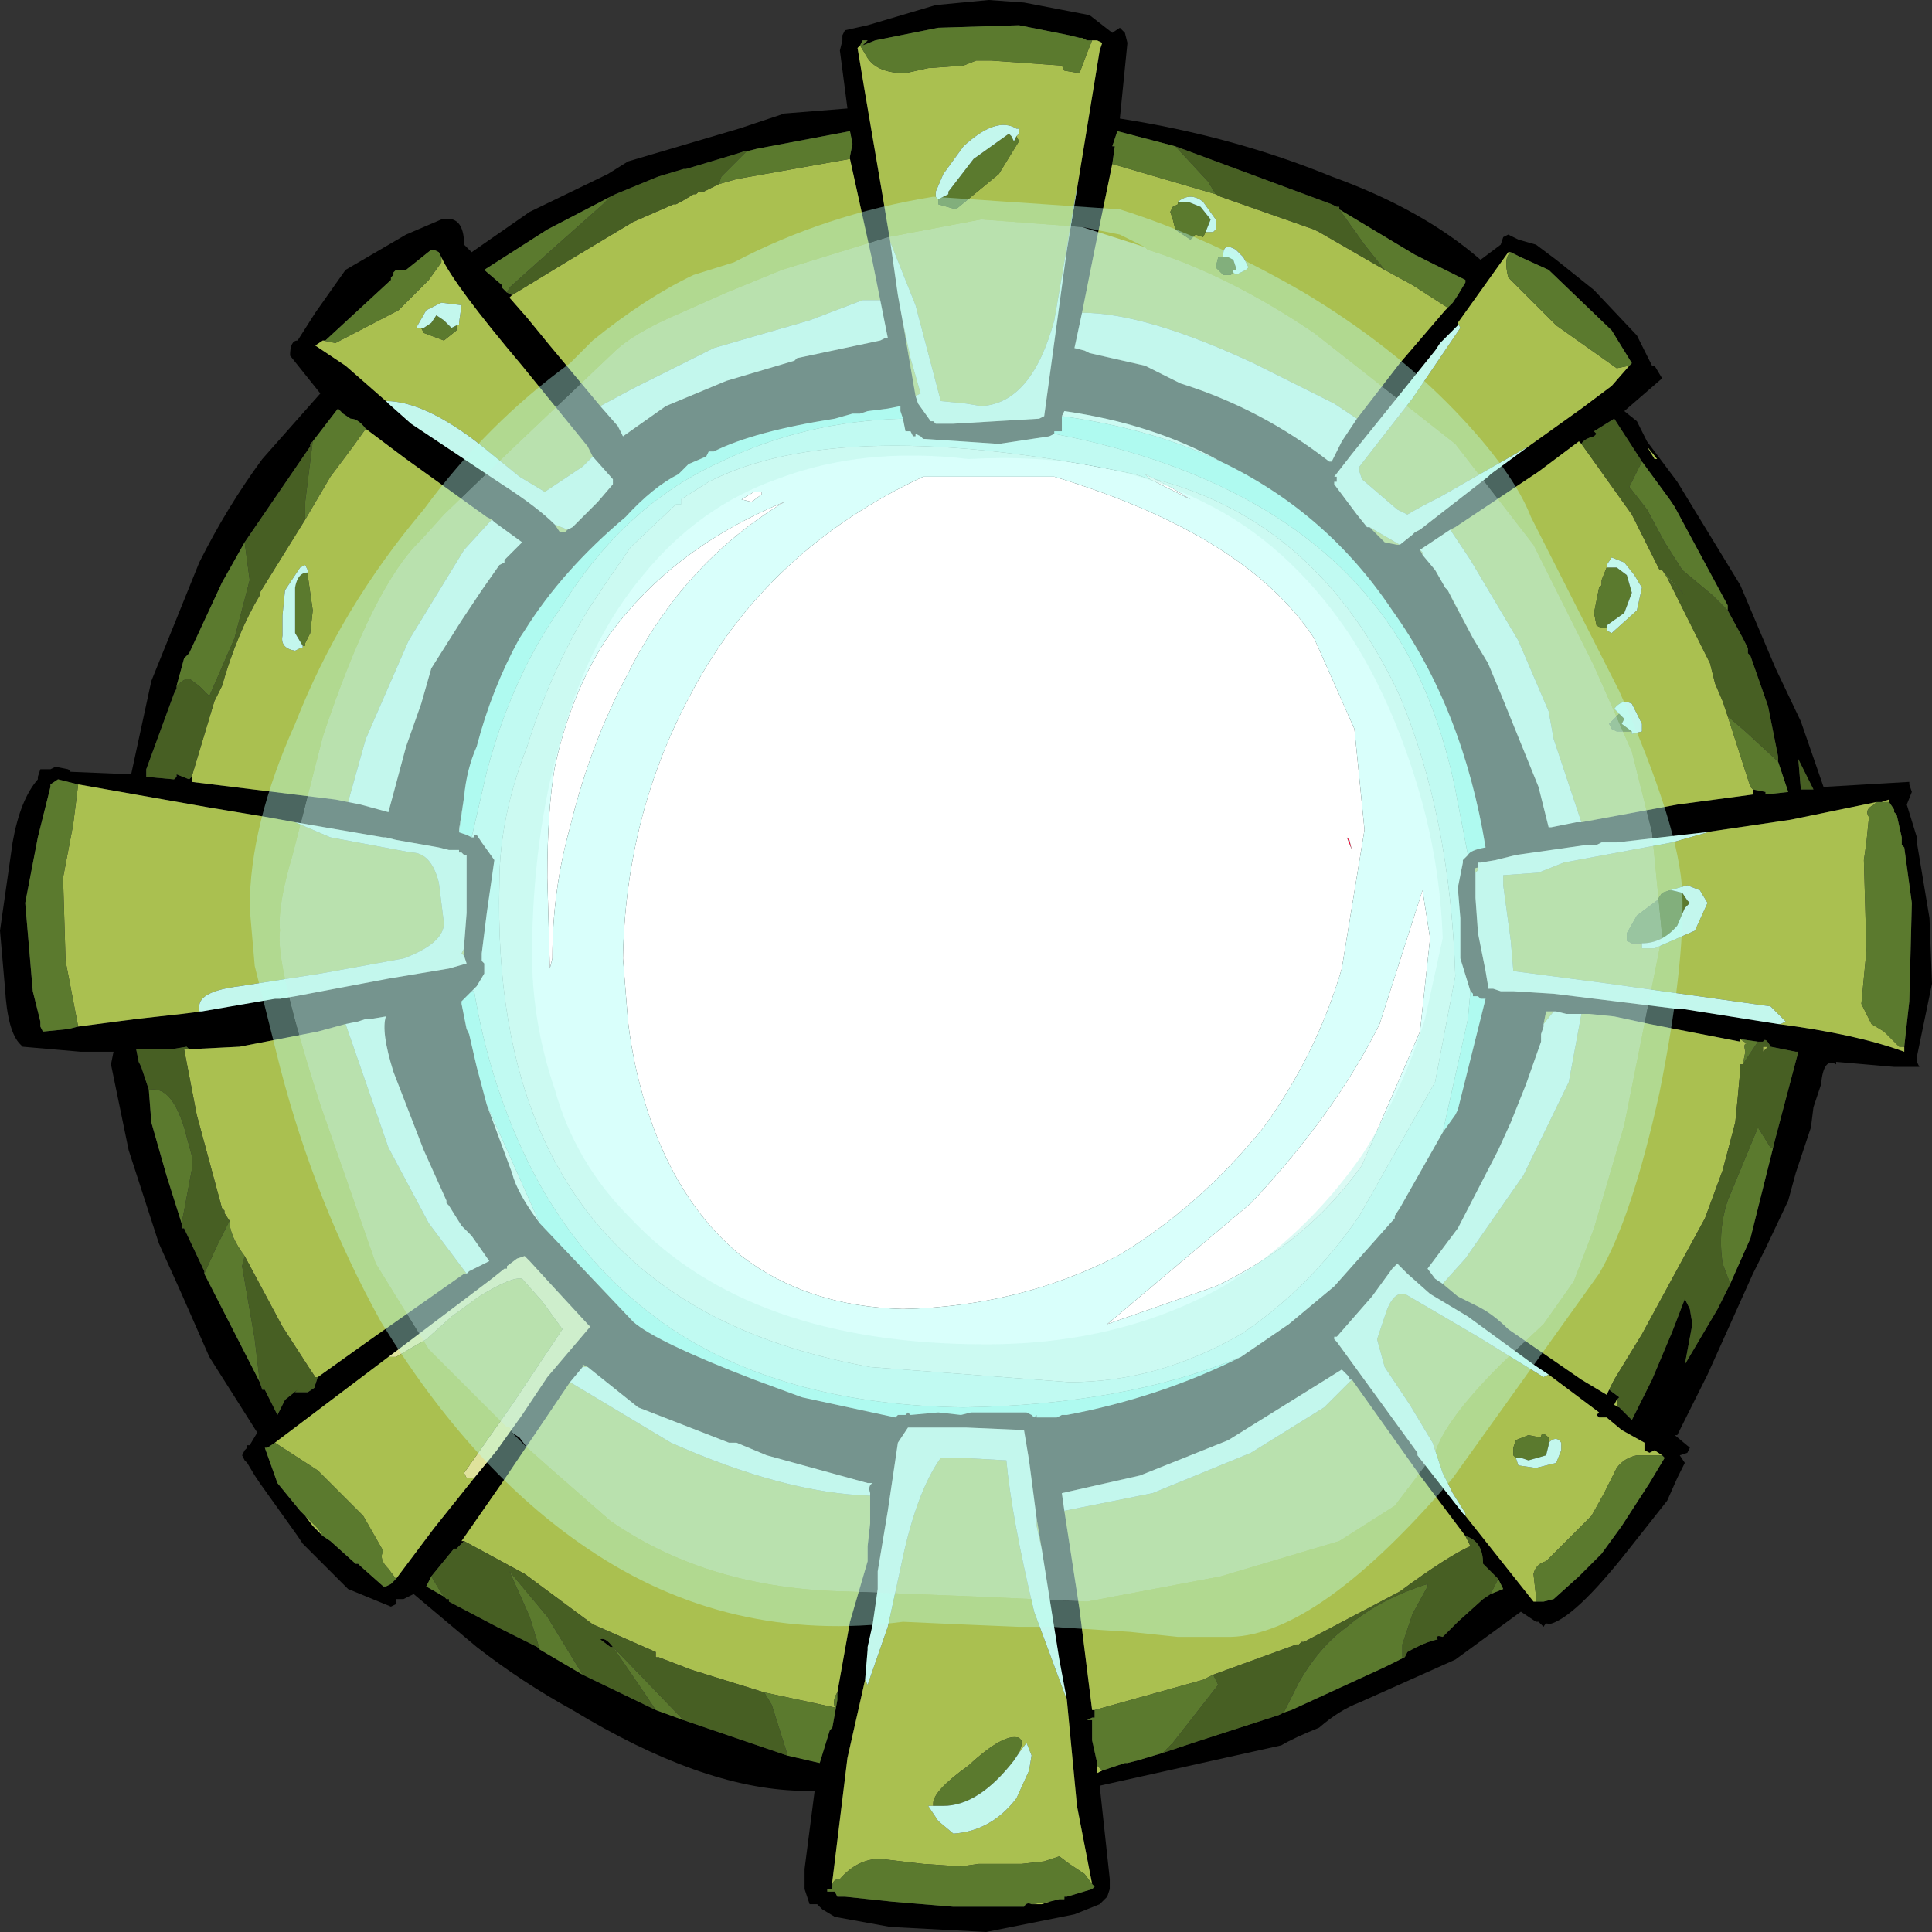 <?xml version="1.0" encoding="UTF-8" standalone="no"?>
<svg xmlns:ffdec="https://www.free-decompiler.com/flash" xmlns:xlink="http://www.w3.org/1999/xlink" ffdec:objectType="frame" height="38.3px" width="38.3px" xmlns="http://www.w3.org/2000/svg">
  <rect width="100%" height="100%" fill="#333333" stroke="none"/>
  <g transform="matrix(1.0, 0.0, 0.0, 1.0, 3.7, 6.1)">
    <use ffdec:characterId="944" height="38.3" transform="matrix(1.0, 0.0, 0.0, 1.0, -3.7, -6.1)" width="38.3" xlink:href="#shape0"/>
  </g>
  <defs>
    <g id="shape0" transform="matrix(1.0, 0.0, 0.0, 1.0, 3.7, 6.1)">
      <path d="M23.1 10.75 L23.0 10.5 23.05 10.55 23.1 10.75" fill="#ff0033" fill-rule="evenodd" stroke="none"/>
      <path d="M5.05 -1.0 L5.0 -1.1 4.9 -1.15 4.85 -1.15 4.35 -0.75 4.25 -0.75 4.15 -0.75 4.1 -0.7 4.1 -0.65 4.05 -0.6 4.05 -0.55 2.75 0.65 2.7 0.65 2.55 0.75 3.15 1.15 3.95 1.85 4.0 1.9 4.45 2.3 5.2 2.8 6.25 3.5 Q6.95 3.95 7.3 4.3 L7.4 4.45 7.5 4.45 7.55 4.4 7.65 4.35 7.8 4.2 8.15 3.85 8.45 3.5 8.45 3.4 8.05 2.95 7.95 2.75 6.65 1.15 Q5.3 -0.45 5.05 -1.0 M4.35 -1.45 L5.05 -1.75 Q5.5 -1.85 5.5 -1.25 L5.65 -1.1 6.8 -1.9 8.35 -2.65 8.75 -2.9 10.95 -3.55 11.85 -3.85 13.1 -3.95 12.95 -5.1 13.0 -5.3 13.0 -5.4 13.05 -5.5 13.5 -5.6 14.85 -6.0 15.9 -6.1 16.6 -6.05 17.9 -5.8 18.35 -5.45 18.5 -5.55 18.6 -5.45 18.65 -5.25 18.5 -3.75 Q20.75 -3.4 22.7 -2.6 24.5 -1.95 25.65 -0.95 L26.05 -1.25 26.1 -1.4 26.2 -1.45 26.4 -1.35 26.75 -1.25 27.15 -0.95 27.9 -0.35 28.75 0.55 29.05 1.15 29.1 1.15 29.25 1.4 28.5 2.05 28.75 2.25 28.95 2.65 29.55 3.45 30.8 5.5 31.5 7.15 32.0 8.2 32.45 9.5 34.15 9.4 34.15 9.45 34.2 9.6 34.1 9.85 34.3 10.5 34.3 10.6 34.55 12.1 34.6 13.4 34.3 14.85 34.3 14.95 34.35 15.05 34.2 15.05 33.9 15.05 33.85 15.05 32.7 14.95 32.7 15.0 Q32.45 14.85 32.4 15.4 L32.25 15.85 32.2 16.25 31.9 17.15 31.75 17.7 31.3 18.65 31.05 19.15 30.15 21.15 29.55 22.35 29.5 22.35 29.8 22.6 29.75 22.7 29.6 22.75 29.7 22.9 29.55 23.2 29.35 23.65 28.6 24.6 Q27.5 26.0 27.0 26.1 26.95 26.05 26.9 26.15 L26.8 26.05 26.75 26.05 26.45 25.85 25.15 26.8 23.25 27.65 Q22.85 27.8 22.45 28.15 21.95 28.35 21.7 28.5 L18.1 29.3 18.3 31.15 18.3 31.25 18.3 31.35 18.25 31.5 18.1 31.65 17.85 31.75 17.6 31.85 15.85 32.2 13.95 32.1 12.85 31.9 12.6 31.75 12.5 31.65 12.35 31.65 12.25 31.35 12.25 30.95 12.45 29.4 12.25 29.4 12.15 29.4 Q10.2 29.35 7.65 27.8 6.65 27.25 5.75 26.55 L4.5 25.5 4.3 25.6 4.15 25.6 4.15 25.65 4.15 25.7 4.05 25.75 3.2 25.4 2.8 25.0 2.35 24.55 2.3 24.5 2.2 24.35 1.45 23.3 1.35 23.15 1.2 22.9 1.15 22.85 1.1 22.75 1.15 22.65 1.2 22.6 1.2 22.55 1.25 22.55 1.4 22.3 0.45 20.8 -0.1 19.55 -0.55 18.55 -1.15 16.7 -1.5 15.0 -1.45 14.75 -2.1 14.75 -3.25 14.65 -3.3 14.6 Q-3.55 14.35 -3.6 13.5 L-3.7 12.35 -3.45 10.6 Q-3.3 9.75 -2.95 9.35 L-2.95 9.3 -2.9 9.15 -2.7 9.15 -2.6 9.1 -2.35 9.15 -2.3 9.2 -1.1 9.25 -0.7 7.4 0.25 5.05 Q0.8 3.95 1.5 3.0 L2.65 1.7 2.05 0.95 Q2.05 0.65 2.2 0.65 L2.55 0.1 3.15 -0.75 4.35 -1.45 M8.4 -2.2 L7.15 -1.55 5.9 -0.75 6.25 -0.45 6.25 -0.4 6.35 -0.3 6.45 -0.25 6.4 -0.2 6.75 0.2 7.2 0.75 8.2 1.95 8.55 2.35 8.65 2.55 9.5 1.95 10.7 1.45 12.05 1.05 12.1 1.0 13.75 0.65 13.85 0.6 13.9 0.6 13.75 -0.15 13.6 -0.9 13.15 -2.95 13.15 -3.0 13.2 -3.25 13.15 -3.5 11.3 -3.15 11.1 -3.1 11.05 -3.1 10.9 -3.05 9.9 -2.75 9.85 -2.75 9.35 -2.6 8.5 -2.25 8.4 -2.2 M17.95 -5.3 L17.85 -5.3 17.75 -5.35 17.7 -5.35 17.5 -5.4 16.5 -5.6 14.9 -5.55 14.15 -5.4 13.65 -5.3 13.4 -5.2 13.5 -5.3 13.4 -5.3 13.35 -5.2 13.3 -5.15 13.45 -4.25 13.8 -2.2 13.95 -1.3 14.1 -0.25 14.2 0.3 14.45 1.75 14.5 1.9 14.75 2.25 14.8 2.25 14.85 2.3 15.2 2.3 16.9 2.2 17.0 2.15 17.45 -1.15 17.65 -2.35 18.1 -5.1 18.15 -5.25 18.05 -5.3 17.95 -5.3 M19.6 -3.2 L18.45 -3.5 18.35 -3.2 18.4 -3.2 18.35 -2.85 18.0 -1.15 17.75 0.1 17.6 0.8 17.8 0.85 17.9 0.9 19.0 1.15 19.7 1.5 Q21.3 2.0 22.65 3.05 L22.7 3.05 22.9 2.65 23.2 2.2 24.05 1.1 24.95 0.05 25.0 0.0 25.1 -0.1 25.2 -0.25 25.35 -0.5 25.35 -0.55 24.35 -1.05 22.85 -1.95 22.85 -2.0 22.8 -2.0 22.7 -2.05 19.6 -3.2 M26.25 -1.1 L26.2 -1.1 25.2 0.3 25.2 0.35 24.9 0.65 24.85 0.7 24.75 0.85 23.1 2.9 22.75 3.35 22.8 3.35 22.8 3.45 22.75 3.45 22.75 3.5 23.2 4.1 23.4 4.35 23.45 4.35 23.75 4.65 24.0 4.7 24.05 4.7 24.3 4.5 24.35 4.45 24.45 4.4 25.8 3.35 25.85 3.3 26.6 2.75 27.65 2.0 28.25 1.55 28.6 1.15 28.65 1.1 28.25 0.45 27.0 -0.75 26.45 -1.0 26.25 -1.1 M30.55 6.0 L30.55 5.9 29.5 3.95 29.4 3.8 28.85 3.05 28.3 2.2 27.9 2.45 27.95 2.5 27.9 2.55 Q27.7 2.6 27.65 2.7 L27.6 2.65 26.8 3.25 25.3 4.25 25.15 4.35 25.05 4.4 24.45 4.8 24.5 4.9 24.75 5.2 24.95 5.55 25.0 5.6 25.1 5.8 25.5 6.55 25.8 7.05 26.05 7.65 26.8 9.5 27.0 10.3 27.05 10.3 27.55 10.2 27.65 10.2 29.55 9.85 31.05 9.65 31.05 9.55 31.3 9.6 31.3 9.65 31.75 9.6 31.55 9.0 31.55 8.9 31.35 7.9 31.0 6.9 30.95 6.85 30.95 6.75 30.85 6.55 30.55 6.0 M32.2 9.55 L32.25 9.55 31.95 8.95 32.0 9.55 32.2 9.55 M33.75 9.8 L33.75 9.75 33.6 9.8 33.55 9.8 33.5 9.8 31.8 10.15 30.1 10.4 28.35 10.6 28.05 10.6 27.95 10.65 27.75 10.65 26.35 10.85 25.95 10.95 25.65 11.0 25.6 11.0 25.6 11.05 25.6 11.1 Q25.5 11.1 25.55 11.2 L25.55 11.25 25.55 11.7 25.6 12.4 25.75 13.15 25.8 13.45 25.8 13.5 25.9 13.5 26.05 13.55 26.15 13.55 26.3 13.55 27.1 13.6 29.55 13.9 29.65 13.9 31.55 14.2 Q33.1 14.4 34.05 14.75 L34.05 14.65 34.15 13.75 34.2 11.8 34.05 10.7 34.0 10.65 34.0 10.5 33.9 10.05 33.85 10.0 33.85 9.95 33.75 9.8 M29.1 3.0 L29.15 3.0 28.95 2.75 29.1 3.0 M25.4 10.85 Q25.45 10.75 25.75 10.7 25.3 7.95 23.9 6.0 22.6 4.05 20.5 3.05 19.15 2.3 17.4 2.05 L17.35 2.15 17.35 2.2 17.35 2.45 17.2 2.45 17.2 2.5 17.1 2.55 16.1 2.7 14.6 2.6 14.55 2.55 14.45 2.5 14.45 2.55 14.4 2.55 14.35 2.45 14.25 2.45 14.2 2.2 14.15 2.05 14.15 1.95 13.9 2.0 13.5 2.05 13.35 2.1 13.2 2.1 12.85 2.2 Q11.25 2.45 10.45 2.85 L10.35 2.85 10.3 2.95 9.95 3.1 9.75 3.3 Q9.25 3.55 8.7 4.15 7.45 5.2 6.7 6.4 L6.6 6.55 Q6.05 7.55 5.75 8.7 5.55 9.15 5.5 9.7 L5.4 10.35 5.4 10.4 5.55 10.45 5.65 10.5 5.7 10.5 5.7 10.45 5.75 10.45 5.85 10.6 6.1 10.95 5.95 12.0 5.85 12.8 5.85 12.85 5.85 12.95 5.9 13.0 5.9 13.2 5.75 13.45 5.65 13.55 5.45 13.75 5.45 13.8 5.55 14.3 5.6 14.4 5.75 15.05 5.95 15.8 6.45 17.15 Q6.55 17.55 7.0 18.15 L8.85 20.1 Q9.3 20.5 11.25 21.25 L12.2 21.6 14.05 22.0 14.1 21.95 14.25 21.95 14.3 21.9 14.35 21.95 14.9 21.9 15.35 21.95 15.55 21.9 15.85 21.9 16.65 21.9 16.75 21.95 16.8 22.0 16.85 21.95 16.85 22.0 17.15 22.0 17.25 22.0 17.35 21.95 17.45 21.95 Q19.3 21.6 20.9 20.8 L21.85 20.15 22.75 19.4 23.95 18.05 23.95 18.0 24.05 17.85 24.9 16.35 25.15 16.0 25.2 15.9 25.75 13.7 25.65 13.7 25.6 13.65 25.5 13.65 25.5 13.6 25.45 13.55 25.25 12.9 25.25 12.1 25.2 11.5 25.3 11.0 25.3 10.95 25.4 10.85 M30.8 14.5 L30.8 14.55 29.0 14.2 28.3 14.05 27.8 14.0 27.65 14.0 27.55 14.0 27.35 14.0 27.15 13.95 27.1 13.95 26.95 13.95 26.9 14.2 26.9 14.25 26.85 14.4 26.85 14.55 26.55 15.4 26.25 16.15 26.0 16.7 25.2 18.25 24.6 19.05 24.75 19.25 24.9 19.35 25.2 19.6 25.6 19.8 Q25.9 19.95 26.2 20.25 L27.65 21.25 28.15 21.55 28.2 21.45 28.4 21.6 28.35 21.65 28.3 21.75 28.4 21.8 28.6 22.0 28.65 22.05 29.05 21.25 29.45 20.3 29.7 19.65 29.8 19.85 29.85 20.15 29.7 20.95 30.35 19.85 30.6 19.35 31.0 18.45 31.45 16.65 31.5 16.45 31.95 14.75 31.9 14.75 31.4 14.65 Q31.3 14.45 31.25 14.55 L31.15 14.55 30.8 14.5 M27.0 21.15 L26.7 20.95 25.4 20.0 24.65 19.55 24.2 19.15 24.0 18.95 23.95 19.0 23.9 19.05 23.5 19.6 22.8 20.4 22.75 20.4 22.75 20.45 22.8 20.5 24.4 22.7 24.4 22.75 25.3 23.9 25.35 23.95 26.7 25.65 26.75 25.65 26.8 25.65 26.9 25.65 27.1 25.6 27.6 25.15 28.05 24.7 28.45 24.15 29.0 23.3 29.3 22.8 29.25 22.75 29.1 22.65 29.0 22.7 28.9 22.65 28.9 22.5 28.45 22.25 28.15 22.0 28.1 22.0 28.0 22.0 27.95 21.95 28.0 21.9 27.0 21.15 M23.1 21.25 L23.05 21.25 23.05 21.2 22.9 21.05 20.65 22.45 18.9 23.15 17.35 23.5 17.4 23.85 17.7 25.8 17.95 27.8 18.0 27.8 18.0 27.85 18.0 27.95 17.95 27.95 17.85 28.0 17.95 28.0 17.95 28.1 17.95 28.4 18.05 28.85 18.05 28.9 18.05 29.05 18.15 29.0 18.6 28.85 18.65 28.85 18.85 28.8 19.35 28.65 19.95 28.45 21.65 27.9 21.75 27.85 21.9 27.8 23.75 26.95 24.15 26.75 24.2 26.65 Q24.55 26.45 24.8 26.4 24.75 26.3 24.9 26.35 L25.2 26.05 25.7 25.6 25.85 25.5 26.1 25.4 26.0 25.2 25.7 24.9 Q25.7 24.45 25.35 24.35 L24.45 23.15 23.1 21.25 M6.05 4.2 L5.95 4.15 4.35 3.0 3.55 2.4 Q3.4 2.2 3.25 2.2 L3.1 2.1 3.0 2.0 2.5 2.65 2.45 2.7 2.45 2.75 1.15 4.65 0.7 5.45 0.05 6.85 -0.05 6.95 -0.2 7.5 -0.2 7.55 -0.25 7.65 -0.8 9.15 -0.8 9.3 -0.25 9.35 -0.2 9.3 -0.2 9.25 0.05 9.35 0.1 9.3 0.1 9.4 2.95 9.75 3.2 9.8 3.45 9.85 4.0 10.0 4.35 8.7 4.65 7.85 4.85 7.15 5.45 6.2 5.85 5.6 6.2 5.1 6.3 5.05 6.3 5.0 6.35 4.95 6.65 4.65 6.1 4.25 6.05 4.2 M2.15 10.2 L1.6 10.1 0.4 9.9 -2.15 9.45 -2.55 9.35 -2.7 9.45 -2.7 9.5 -2.95 10.5 -3.2 11.8 -3.05 13.55 -2.9 14.15 -2.9 14.25 -2.85 14.35 -2.35 14.3 -2.15 14.25 -1.0 14.1 -0.1 14.0 0.3 13.95 1.75 13.7 1.85 13.7 2.15 13.65 4.0 13.3 5.2 13.1 5.55 13.0 5.5 12.85 5.5 12.7 5.5 12.65 5.55 12.0 5.55 11.9 5.55 11.2 5.55 10.85 5.5 10.85 5.45 10.8 5.4 10.8 5.4 10.75 5.2 10.75 5.0 10.7 4.15 10.55 3.95 10.5 3.9 10.5 2.15 10.2 M5.55 19.15 L5.6 19.1 6.0 18.9 5.65 18.4 5.45 18.2 5.2 17.8 5.15 17.75 5.15 17.7 4.7 16.7 4.1 15.15 Q3.85 14.35 3.95 14.05 L3.65 14.1 3.55 14.1 3.4 14.15 3.15 14.2 2.6 14.35 1.05 14.65 0.05 14.7 0.0 14.65 -0.3 14.7 -0.35 14.7 -1.0 14.7 -0.95 14.95 -0.9 15.05 -0.75 15.5 -0.7 16.15 -0.4 17.2 -0.1 18.15 -0.1 18.25 -0.05 18.25 0.35 19.1 0.35 19.15 1.45 21.3 1.5 21.45 1.55 21.45 1.65 21.65 1.7 21.75 1.8 21.95 1.95 21.65 2.2 21.45 2.15 21.5 2.25 21.5 2.4 21.5 2.55 21.4 2.55 21.35 2.6 21.2 3.65 20.45 5.5 19.15 5.55 19.15 M4.0 20.8 L1.75 22.5 1.6 22.6 1.55 22.6 1.8 23.3 2.25 23.85 2.35 23.95 2.5 24.15 2.7 24.35 2.85 24.45 3.35 24.9 3.4 24.9 3.45 24.95 3.9 25.35 3.95 25.35 4.05 25.3 4.15 25.2 4.9 24.2 5.7 23.2 6.15 22.65 6.65 21.95 7.15 21.2 8.0 20.2 7.95 20.15 7.35 19.5 6.8 18.9 6.7 18.8 6.55 18.85 6.35 19.0 6.35 19.05 6.3 19.05 6.05 19.25 4.2 20.65 4.0 20.8 M7.95 21.0 L7.85 20.95 7.85 21.0 7.6 21.3 6.25 23.3 5.45 24.45 5.5 24.45 5.35 24.6 5.3 24.6 4.85 25.15 4.75 25.35 5.1 25.55 5.15 25.6 5.2 25.6 5.2 25.65 6.15 26.15 6.95 26.55 7.0 26.6 7.85 27.1 9.3 27.8 9.85 28.0 11.9 28.7 12.55 28.85 12.75 28.2 12.8 28.15 12.9 27.6 12.9 27.45 13.15 26.05 13.5 24.85 13.5 24.55 13.55 24.1 13.55 23.55 13.55 23.5 Q13.5 23.35 13.6 23.3 L13.5 23.3 11.5 22.75 10.9 22.5 10.75 22.5 8.95 21.8 7.95 21.0 M16.85 24.0 L16.7 22.85 16.6 22.25 15.45 22.2 14.55 22.2 14.3 22.2 14.1 22.5 13.9 23.85 13.7 25.05 13.7 25.4 13.6 26.1 13.5 26.55 13.5 26.6 13.45 27.2 13.1 28.75 12.8 31.2 12.8 31.3 12.8 31.35 12.7 31.35 12.7 31.4 12.85 31.4 12.9 31.5 13.05 31.5 14.0 31.6 15.2 31.7 16.5 31.7 16.6 31.7 Q16.65 31.6 16.75 31.65 L16.95 31.65 17.1 31.6 17.3 31.55 17.4 31.55 17.4 31.5 17.45 31.5 17.95 31.35 18.0 31.3 17.95 31.25 17.65 29.7 17.45 27.6 17.3 26.8 16.95 24.6 16.85 24.0 M8.2 26.4 Q8.3 26.35 8.45 26.55 L8.4 26.55 8.2 26.4" fill="#000000" fill-rule="evenodd" stroke="none"/>
      <path d="M5.7 23.2 L5.65 23.2 5.55 23.2 5.5 23.1 6.45 21.75 7.45 20.25 7.05 19.7 6.65 19.25 Q6.45 19.2 5.8 19.6 L5.25 20.0 4.75 20.45 4.15 20.8 4.0 20.8 4.2 20.65 6.05 19.25 6.3 19.05 6.35 19.05 6.35 19.0 6.55 18.85 6.7 18.8 6.8 18.9 7.35 19.5 7.95 20.15 8.0 20.2 7.15 21.2 6.65 21.95 6.15 22.65 5.7 23.2" fill="#dfe29c" fill-rule="evenodd" stroke="none"/>
      <path d="M2.7 0.65 L2.95 0.7 4.2 0.05 4.8 -0.55 5.05 -0.9 5.05 -1.0 Q5.3 -0.45 6.65 1.15 L7.95 2.75 8.05 2.95 7.85 3.15 7.1 3.65 6.6 3.35 5.8 2.7 Q4.7 1.85 3.95 1.85 L3.15 1.15 2.55 0.75 2.7 0.65 M13.15 -2.95 L13.6 -0.9 13.75 -0.15 13.4 -0.15 12.35 0.25 10.45 0.8 8.85 1.6 8.2 1.95 7.2 0.75 6.75 0.2 6.4 -0.2 6.45 -0.25 7.6 -0.95 8.85 -1.7 9.65 -2.05 9.7 -2.05 9.8 -2.1 10.05 -2.25 10.1 -2.25 10.15 -2.3 10.25 -2.3 10.55 -2.45 10.9 -2.55 13.15 -2.95 M5.35 0.35 L5.4 0.35 5.4 0.3 5.45 -0.05 5.05 -0.1 4.75 0.05 4.55 0.4 4.65 0.4 4.7 0.5 5.1 0.65 5.35 0.45 5.35 0.35 M13.35 -5.2 L13.5 -4.95 Q13.7 -4.65 14.25 -4.65 L14.7 -4.75 15.4 -4.8 15.65 -4.9 15.95 -4.9 17.35 -4.8 17.4 -4.7 17.7 -4.65 17.85 -5.05 17.95 -5.3 18.05 -5.3 18.15 -5.25 18.1 -5.1 17.65 -2.35 17.65 -2.4 17.45 -1.2 17.2 0.25 Q16.75 1.9 15.75 1.95 L15.45 1.9 14.95 1.85 14.45 -0.05 13.95 -1.3 13.8 -2.2 13.45 -4.25 13.3 -5.15 13.35 -5.2 M14.45 1.75 L14.2 0.3 14.35 1.0 14.55 1.7 14.45 1.75 M14.9 -2.15 L14.9 -2.05 15.25 -1.95 16.1 -2.65 16.5 -3.3 16.45 -3.4 16.5 -3.45 16.5 -3.55 16.45 -3.55 Q16.05 -3.8 15.4 -3.2 L15.0 -2.65 14.85 -2.3 14.85 -2.2 14.9 -2.15 M18.35 -2.85 L20.4 -2.25 20.5 -2.2 22.35 -1.55 22.45 -1.5 23.75 -0.75 24.3 -0.45 25.0 0.0 24.95 0.05 24.05 1.1 23.2 2.2 22.75 1.9 21.15 1.1 Q19.0 0.1 17.75 0.1 L18.0 -1.15 18.35 -2.85 M19.65 -2.1 L19.65 -2.05 19.55 -2.0 19.5 -1.9 19.55 -1.75 19.6 -1.55 19.9 -1.35 20.0 -1.45 20.15 -1.4 20.2 -1.5 20.35 -1.5 20.4 -1.55 20.4 -1.65 20.4 -1.75 20.15 -2.1 Q19.9 -2.3 19.65 -2.1 M20.75 -0.7 L20.8 -0.65 21.0 -0.75 21.05 -0.8 20.95 -1.0 20.8 -1.15 Q20.55 -1.3 20.55 -1.05 L20.55 -1.0 20.45 -1.0 20.4 -0.8 20.55 -0.65 20.65 -0.65 20.7 -0.65 20.75 -0.7 M26.25 -1.1 Q26.1 -1.0 26.2 -0.6 L27.15 0.35 28.35 1.2 28.6 1.15 28.25 1.55 27.65 2.0 26.6 2.75 24.85 3.75 Q24.45 3.95 24.2 4.1 L24.0 4.0 23.3 3.4 23.25 3.25 23.25 3.15 24.3 1.8 25.25 0.4 25.2 0.3 26.2 -1.1 26.25 -1.1 M31.05 9.55 L31.05 9.65 29.55 9.85 27.65 10.2 27.1 8.55 27.0 8.0 26.4 6.6 25.45 5.0 25.05 4.4 25.15 4.35 25.3 4.25 26.8 3.25 27.6 2.65 27.65 2.7 28.65 4.1 28.7 4.2 29.2 5.2 29.25 5.2 29.35 5.35 30.2 7.05 30.3 7.45 30.45 7.8 30.55 8.1 31.0 9.5 31.05 9.55 M25.5 6.55 L25.1 5.8 25.0 5.6 25.5 6.55 M24.5 4.9 L24.45 4.8 24.5 4.85 24.5 4.9 M33.6 9.8 L33.75 9.75 33.75 9.8 33.6 9.8 M34.05 14.65 L34.05 14.75 Q33.1 14.4 31.55 14.2 L31.6 14.2 31.7 14.15 31.55 14.0 31.4 13.85 28.2 13.4 26.3 13.15 26.25 12.55 26.1 11.45 26.1 11.25 26.8 11.2 27.3 11.0 29.45 10.6 30.15 10.4 30.1 10.4 31.8 10.15 33.5 9.8 33.45 9.85 Q33.25 9.95 33.35 10.1 L33.3 10.6 33.25 10.95 33.3 12.75 33.2 13.8 33.4 14.2 33.65 14.35 33.95 14.65 34.05 14.65 M25.55 11.2 Q25.5 11.1 25.6 11.1 L25.6 11.15 25.55 11.2 M29.1 3.0 L28.95 2.75 29.15 3.0 29.1 3.0 M24.05 4.7 L24.0 4.7 23.75 4.65 23.45 4.35 24.05 4.7 M28.15 5.15 L28.05 5.4 28.05 5.5 28.0 5.55 27.9 6.05 27.95 6.3 28.05 6.35 28.15 6.35 28.15 6.4 28.25 6.45 28.75 6.0 28.85 5.55 28.7 5.3 28.5 5.05 28.25 4.95 28.15 5.1 28.15 5.15 M28.4 8.05 L28.2 8.25 28.25 8.35 28.35 8.4 28.55 8.4 28.65 8.4 28.65 8.45 28.85 8.4 28.85 8.35 28.85 8.25 28.65 7.85 Q28.45 7.75 28.3 7.95 L28.4 8.05 M28.85 12.6 L28.85 12.7 28.9 12.7 29.1 12.7 29.9 12.35 30.15 11.8 30.0 11.55 29.75 11.45 29.4 11.55 29.25 11.6 29.15 11.75 28.75 12.05 28.55 12.4 28.55 12.55 28.65 12.6 28.7 12.6 28.85 12.6 M27.65 14.0 L27.8 14.0 28.3 14.05 29.0 14.2 30.8 14.55 30.8 14.5 30.95 14.6 Q30.85 14.55 30.9 14.75 L30.85 15.0 30.8 15.0 30.8 15.1 30.75 15.65 30.7 16.15 30.45 17.1 30.1 18.05 28.85 20.35 28.3 21.25 28.2 21.45 28.15 21.55 27.65 21.25 26.2 20.25 Q25.9 19.95 25.6 19.8 L25.2 19.6 24.9 19.35 25.35 18.85 26.5 17.2 27.4 15.35 27.65 14.0 M28.4 21.8 L28.3 21.75 28.35 21.65 28.35 21.75 28.4 21.8 M27.1 13.95 L26.9 14.2 26.95 13.95 27.1 13.95 M25.35 23.95 L25.35 23.9 25.1 23.5 24.9 23.1 24.7 22.5 24.25 21.75 23.75 21.0 23.6 20.45 23.75 20.0 Q23.9 19.5 24.15 19.55 L25.6 20.4 26.9 21.2 27.0 21.15 28.0 21.9 27.95 21.95 28.0 22.0 28.1 22.0 28.15 22.0 28.45 22.25 28.9 22.5 28.9 22.65 29.0 22.7 29.1 22.65 29.25 22.75 28.75 22.75 Q28.5 22.8 28.35 23.0 L28.1 23.5 27.85 23.95 26.95 24.85 Q26.75 24.9 26.7 25.1 L26.75 25.55 26.75 25.65 26.7 25.65 25.35 23.95 M23.1 21.25 L24.45 23.15 25.35 24.35 25.45 24.55 Q25.0 24.75 24.05 25.45 L22.15 26.45 22.1 26.45 22.05 26.5 22.0 26.5 20.35 27.1 20.15 27.2 18.0 27.8 17.95 27.8 17.7 25.8 17.4 23.85 19.15 23.5 21.1 22.7 22.55 21.8 23.1 21.25 M18.15 29.0 L18.05 29.05 18.05 28.9 18.15 29.0 M27.0 22.5 L27.0 22.4 Q26.85 22.25 26.85 22.4 L26.6 22.35 26.35 22.45 26.3 22.6 26.3 22.75 26.35 22.8 26.4 22.95 26.75 23.0 27.15 22.9 27.25 22.65 27.25 22.5 Q27.15 22.35 27.0 22.5 M31.25 14.65 L31.35 14.65 31.25 14.75 31.25 14.65 M7.3 4.3 L7.55 4.4 7.5 4.45 7.4 4.45 7.3 4.3 M3.55 2.4 L4.35 3.0 5.95 4.15 6.05 4.2 5.5 4.8 4.4 6.6 3.55 8.55 3.2 9.8 2.95 9.75 0.1 9.4 0.1 9.3 0.55 7.8 0.7 7.5 Q1.0 6.45 1.45 5.7 L1.45 5.65 2.35 4.2 2.85 3.35 3.3 2.75 3.55 2.4 M2.3 6.7 L2.35 6.7 2.35 6.65 2.4 6.55 2.45 6.45 2.5 6.0 2.45 5.65 2.4 5.3 2.4 5.25 2.4 5.2 2.35 5.1 2.25 5.15 1.95 5.6 1.9 6.1 1.9 6.5 Q1.85 6.75 2.15 6.8 L2.25 6.75 2.3 6.75 2.3 6.7 M-2.15 9.45 L0.4 9.9 1.6 10.1 2.15 10.2 2.85 10.5 4.45 10.8 Q4.85 10.8 5.0 11.4 L5.1 12.2 Q5.1 12.6 4.3 12.9 L2.65 13.2 1.05 13.45 Q0.25 13.55 0.25 13.85 L0.25 13.95 0.3 13.95 -0.1 14.0 -1.0 14.1 -2.15 14.25 -2.4 12.95 -2.45 11.3 -2.25 10.25 -2.15 9.45 M5.5 12.7 L5.5 12.85 5.45 12.8 5.5 12.7 M3.15 14.2 L4.0 16.65 4.8 18.15 5.55 19.15 5.5 19.15 3.65 20.45 2.6 21.2 2.55 21.2 2.45 21.05 1.9 20.2 1.15 18.8 Q0.85 18.4 0.85 18.1 L0.75 17.95 0.75 17.9 0.7 17.85 0.2 16.0 -0.05 14.7 0.05 14.7 1.05 14.65 2.6 14.35 3.15 14.2 M4.0 20.8 L4.15 20.8 4.75 20.45 5.25 20.0 5.8 19.6 Q6.45 19.2 6.65 19.25 L7.05 19.7 7.45 20.25 6.45 21.75 5.5 23.1 5.55 23.2 5.65 23.2 5.7 23.2 4.9 24.2 4.15 25.2 4.0 25.0 Q3.8 24.8 3.9 24.65 L3.5 23.95 2.6 23.05 1.75 22.5 4.0 20.8 M2.35 23.95 L2.6 24.2 2.7 24.35 2.5 24.15 2.35 23.95 M7.85 21.0 L7.85 20.95 7.95 21.0 7.85 21.0 M13.55 23.55 L13.55 24.1 13.5 24.55 13.5 24.85 13.15 26.05 12.9 27.45 Q12.8 27.6 12.85 27.75 L11.45 27.45 10.0 27.0 9.35 26.75 9.3 26.75 9.3 26.65 8.05 26.1 6.7 25.1 5.5 24.45 5.45 24.45 6.25 23.3 7.6 21.3 8.1 21.6 9.6 22.5 Q11.85 23.5 13.55 23.55 M13.45 27.2 L13.5 27.3 13.9 26.15 14.15 25.0 Q14.45 23.5 14.95 22.8 L15.35 22.8 16.25 22.85 Q16.35 23.95 16.8 25.85 L17.45 27.6 17.65 29.7 17.95 31.25 17.8 31.05 17.5 30.85 17.3 30.7 17.15 30.75 17.0 30.8 16.55 30.85 15.7 30.85 15.35 30.9 14.6 30.85 13.75 30.75 Q13.3 30.75 12.95 31.15 12.8 31.15 12.8 31.3 L12.8 31.2 13.1 28.75 13.45 27.2 M16.95 24.6 L16.85 24.15 16.85 24.0 16.95 24.6 M14.8 29.7 L14.7 29.7 14.9 30.0 15.2 30.25 Q15.95 30.2 16.45 29.55 L16.7 29.0 16.75 28.7 16.65 28.45 16.5 28.65 16.55 28.5 16.55 28.4 16.5 28.35 Q16.2 28.25 15.5 28.9 14.8 29.4 14.8 29.65 L14.8 29.7 M16.75 31.65 L17.1 31.6 16.95 31.65 16.75 31.65" fill="#aac050" fill-rule="evenodd" stroke="none"/>
      <path d="M5.05 -1.0 L5.05 -0.9 4.8 -0.55 4.2 0.05 2.95 0.7 2.7 0.65 2.75 0.65 4.05 -0.55 4.05 -0.6 4.1 -0.65 4.1 -0.7 4.15 -0.75 4.25 -0.75 4.35 -0.75 4.85 -1.15 4.9 -1.15 5.0 -1.1 5.05 -1.0 M6.35 -0.3 L6.25 -0.4 6.25 -0.45 5.9 -0.75 7.15 -1.55 8.4 -2.2 8.25 -2.05 7.35 -1.25 6.4 -0.4 6.35 -0.3 M11.1 -3.1 L11.3 -3.15 13.15 -3.5 13.2 -3.25 13.15 -3.0 13.15 -2.95 10.9 -2.55 10.55 -2.45 10.6 -2.6 11.1 -3.1 M5.35 0.35 L5.35 0.45 5.1 0.65 4.7 0.5 4.65 0.4 4.7 0.4 4.85 0.3 4.95 0.15 5.1 0.25 5.25 0.4 5.35 0.35 M13.35 -5.2 L13.4 -5.3 13.5 -5.3 13.4 -5.2 13.65 -5.3 14.15 -5.4 14.9 -5.55 16.5 -5.6 17.5 -5.4 17.7 -5.35 17.75 -5.35 17.85 -5.3 17.95 -5.3 17.85 -5.05 17.7 -4.65 17.4 -4.7 17.35 -4.8 15.95 -4.9 15.65 -4.9 15.4 -4.8 14.7 -4.75 14.25 -4.65 Q13.7 -4.65 13.5 -4.95 L13.35 -5.2 M16.45 -3.4 L16.5 -3.3 16.1 -2.65 15.25 -1.95 14.9 -2.05 14.9 -2.15 15.1 -2.25 15.1 -2.3 15.6 -2.95 16.3 -3.45 16.35 -3.4 16.4 -3.3 16.45 -3.4 M18.35 -2.85 L18.4 -3.2 18.35 -3.2 18.45 -3.5 19.6 -3.2 20.25 -2.5 20.4 -2.25 18.35 -2.85 M22.85 -1.95 L24.35 -1.05 25.35 -0.55 25.35 -0.5 25.2 -0.25 25.1 -0.1 25.0 0.0 24.3 -0.45 23.75 -0.75 23.35 -1.25 22.85 -1.95 M19.65 -2.1 L19.85 -2.1 20.1 -2.0 20.3 -1.75 20.2 -1.5 20.15 -1.4 20.0 -1.45 19.9 -1.35 19.6 -1.55 19.55 -1.75 19.5 -1.9 19.55 -2.0 19.65 -2.05 19.65 -2.1 M20.75 -0.7 L20.7 -0.65 20.65 -0.65 20.55 -0.65 20.4 -0.8 20.45 -1.0 20.55 -1.0 20.65 -1.0 20.75 -0.95 20.8 -0.8 20.8 -0.75 20.75 -0.75 20.75 -0.7 M28.6 1.15 L28.35 1.2 27.15 0.35 26.2 -0.6 Q26.1 -1.0 26.25 -1.1 L26.45 -1.0 27.0 -0.75 28.25 0.45 28.65 1.1 28.6 1.15 M28.85 3.05 L29.4 3.8 29.5 3.95 30.55 5.9 30.55 6.0 30.25 5.7 29.65 5.2 29.3 4.65 28.95 4.0 28.6 3.55 28.85 3.05 M31.55 9.0 L31.75 9.6 31.3 9.65 31.3 9.6 31.05 9.55 31.0 9.5 30.55 8.1 30.9 8.4 31.55 9.0 M29.35 5.35 L29.25 5.2 29.7 5.7 29.35 5.35 M33.75 9.8 L33.85 9.95 33.85 10.0 33.9 10.05 34.0 10.5 34.0 10.65 34.05 10.7 34.2 11.8 34.15 13.75 34.05 14.65 33.95 14.65 33.65 14.35 33.4 14.2 33.2 13.8 33.3 12.75 33.25 10.95 33.3 10.6 33.35 10.1 Q33.25 9.95 33.45 9.85 L33.5 9.8 33.55 9.8 33.6 9.8 33.75 9.8 M28.15 6.35 L28.05 6.35 27.95 6.3 27.9 6.05 28.0 5.55 28.05 5.5 28.05 5.4 28.15 5.15 28.35 5.15 28.55 5.3 28.65 5.65 28.5 6.05 28.15 6.3 28.15 6.35 M28.65 8.4 L28.55 8.4 28.35 8.4 28.25 8.35 28.2 8.25 28.4 8.05 28.45 8.1 28.5 8.15 28.45 8.25 28.65 8.4 M28.85 12.6 L28.7 12.6 28.65 12.6 28.55 12.55 28.55 12.4 28.75 12.05 29.15 11.75 29.25 11.6 29.4 11.55 29.45 11.55 29.65 11.6 29.75 11.75 29.8 11.8 29.7 11.9 29.55 12.25 Q29.25 12.6 28.85 12.6 M30.85 15.0 L30.9 14.75 Q30.85 14.55 30.95 14.6 L30.8 14.5 31.15 14.55 31.05 14.7 30.85 15.0 M31.45 16.65 L31.0 18.45 30.6 19.35 30.45 18.95 Q30.35 18.3 30.55 17.7 L31.15 16.25 31.4 16.65 31.45 16.65 M29.25 22.75 L29.3 22.8 29.0 23.3 28.45 24.15 28.05 24.7 27.6 25.15 27.1 25.6 26.9 25.65 26.8 25.65 26.75 25.65 26.75 25.55 26.7 25.1 Q26.75 24.9 26.95 24.85 L27.85 23.95 28.1 23.5 28.35 23.0 Q28.5 22.8 28.75 22.75 L29.25 22.75 M26.0 25.2 L26.1 25.4 25.85 25.5 25.9 25.4 26.0 25.2 M24.15 26.75 L23.75 26.95 21.9 27.8 21.75 27.85 22.05 27.25 Q22.45 26.55 23.0 26.15 23.65 25.6 24.6 25.3 L24.6 25.35 24.3 25.9 24.1 26.5 24.1 26.75 24.15 26.75 M19.35 28.65 L18.85 28.8 18.65 28.85 18.6 28.85 18.15 29.0 18.05 28.9 18.05 28.85 17.95 28.4 17.95 28.1 17.95 28.0 17.85 28.0 17.95 27.95 18.0 27.95 18.0 27.85 18.0 27.8 20.15 27.2 20.35 27.1 20.45 27.3 19.55 28.45 19.35 28.65 M26.35 22.8 L26.3 22.75 26.3 22.6 26.35 22.45 26.6 22.35 26.85 22.4 Q26.85 22.25 27.0 22.4 L27.0 22.5 27.0 22.55 26.95 22.75 26.6 22.85 26.45 22.8 26.35 22.8 M-0.2 7.5 L-0.05 6.95 0.05 6.85 0.7 5.45 1.15 4.65 1.25 5.4 0.95 6.55 0.45 7.7 0.25 7.5 0.05 7.35 Q-0.05 7.35 -0.2 7.5 M2.5 2.65 L3.0 2.0 3.1 2.1 3.25 2.2 Q3.4 2.2 3.55 2.4 L3.3 2.75 2.85 3.35 2.35 4.2 2.35 3.85 2.5 2.65 M2.4 5.25 L2.4 5.3 2.45 5.65 2.5 6.0 2.45 6.45 2.4 6.55 2.35 6.65 2.35 6.7 2.3 6.7 2.15 6.45 2.15 6.1 2.15 5.55 Q2.2 5.25 2.4 5.25 M-2.15 9.45 L-2.25 10.25 -2.45 11.3 -2.4 12.95 -2.15 14.25 -2.35 14.3 -2.85 14.35 -2.9 14.25 -2.9 14.15 -3.05 13.55 -3.2 11.8 -2.95 10.5 -2.7 9.5 -2.7 9.45 -2.55 9.35 -2.15 9.45 M1.45 21.3 L0.35 19.15 0.6 18.6 0.85 18.1 Q0.85 18.4 1.15 18.8 L1.1 19.0 1.35 20.45 1.45 21.3 M-0.1 18.15 L-0.4 17.2 -0.7 16.15 -0.75 15.5 -0.7 15.5 Q-0.3 15.45 -0.05 16.25 L0.1 16.8 0.1 17.1 -0.05 17.9 -0.1 18.15 M1.75 22.5 L2.6 23.05 3.5 23.95 3.9 24.65 Q3.8 24.8 4.0 25.0 L4.15 25.2 4.05 25.3 3.95 25.35 3.9 25.35 3.45 24.95 3.4 24.9 3.35 24.9 2.85 24.45 2.7 24.35 2.6 24.2 2.35 23.95 2.25 23.85 1.8 23.3 1.55 22.6 1.6 22.6 1.75 22.5 M12.9 27.45 L12.9 27.6 12.8 28.15 12.75 28.2 12.55 28.85 11.9 28.7 11.9 28.65 11.6 27.7 11.45 27.45 12.85 27.75 Q12.8 27.6 12.9 27.45 M9.85 28.0 L9.3 27.8 9.1 27.5 8.45 26.55 8.55 26.65 9.85 28.0 M7.85 27.1 L7.0 26.6 6.8 25.95 6.4 25.05 7.15 25.95 7.85 27.1 M5.1 25.55 L4.75 25.35 4.85 25.15 5.0 25.4 5.1 25.55 M16.5 28.65 L16.4 28.8 Q15.7 29.7 15.0 29.7 L14.85 29.7 14.8 29.7 14.8 29.65 Q14.8 29.4 15.5 28.9 16.2 28.25 16.5 28.35 L16.55 28.4 16.55 28.5 16.5 28.65 M12.8 31.3 Q12.8 31.15 12.95 31.15 13.3 30.75 13.75 30.75 L14.6 30.85 15.35 30.9 15.7 30.85 16.55 30.85 17.0 30.8 17.15 30.75 17.3 30.7 17.5 30.85 17.8 31.05 17.95 31.25 18.0 31.3 17.95 31.35 17.45 31.5 17.4 31.5 17.4 31.55 17.3 31.55 17.1 31.6 16.75 31.65 Q16.65 31.6 16.6 31.7 L16.5 31.7 15.2 31.7 14.0 31.6 13.05 31.5 12.9 31.5 12.85 31.4 12.7 31.4 12.7 31.35 12.8 31.35 12.8 31.3 M9.35 26.75 L9.35 26.8 9.3 26.75 9.35 26.75" fill="#5b7a2e" fill-rule="evenodd" stroke="none"/>
      <path d="M6.35 -0.3 L6.4 -0.4 7.35 -1.25 8.25 -2.05 8.4 -2.2 8.5 -2.25 9.35 -2.6 9.85 -2.75 9.9 -2.75 10.9 -3.05 11.05 -3.1 11.1 -3.1 10.6 -2.6 10.55 -2.45 10.25 -2.3 10.15 -2.3 10.1 -2.25 10.05 -2.25 9.8 -2.1 9.7 -2.05 9.65 -2.05 8.85 -1.7 7.6 -0.95 6.45 -0.25 6.35 -0.3 M20.4 -2.25 L20.25 -2.5 19.6 -3.2 22.7 -2.05 22.8 -2.0 22.85 -2.0 22.85 -1.95 23.35 -1.25 23.75 -0.75 22.45 -1.5 22.35 -1.55 20.5 -2.2 20.4 -2.25 M28.85 3.05 L28.6 3.55 28.95 4.0 29.3 4.65 29.65 5.2 30.25 5.7 30.55 6.0 30.85 6.55 30.95 6.75 30.95 6.85 31.0 6.9 31.35 7.9 31.55 8.9 31.55 9.0 30.9 8.4 30.55 8.1 30.45 7.8 30.3 7.45 30.2 7.05 29.35 5.35 29.7 5.7 29.25 5.2 29.2 5.2 28.7 4.2 28.65 4.1 27.65 2.7 Q27.7 2.6 27.9 2.55 L27.95 2.5 27.9 2.45 28.3 2.2 28.85 3.05 M32.2 9.55 L32.0 9.55 31.95 8.95 32.25 9.55 32.2 9.55 M28.2 21.45 L28.3 21.25 28.85 20.35 30.1 18.05 30.45 17.1 30.7 16.15 30.75 15.65 30.8 15.1 30.8 15.0 30.85 15.0 31.05 14.7 31.15 14.55 31.25 14.55 Q31.3 14.45 31.4 14.65 L31.9 14.75 31.95 14.75 31.5 16.45 31.45 16.65 31.4 16.65 31.15 16.25 30.55 17.7 Q30.35 18.3 30.45 18.95 L30.6 19.35 30.35 19.85 29.7 20.95 29.85 20.15 29.8 19.85 29.7 19.65 29.45 20.3 29.05 21.25 28.65 22.05 28.6 22.0 28.4 21.8 28.35 21.75 28.35 21.65 28.4 21.6 28.2 21.45 M25.35 24.35 Q25.7 24.45 25.7 24.9 L26.0 25.2 25.9 25.4 25.85 25.5 25.7 25.6 25.2 26.05 24.9 26.35 Q24.75 26.3 24.8 26.4 24.55 26.45 24.2 26.65 L24.15 26.75 24.1 26.75 24.1 26.5 24.3 25.9 24.6 25.35 24.6 25.3 Q23.65 25.6 23.0 26.15 22.45 26.55 22.05 27.25 L21.75 27.85 21.65 27.9 19.95 28.45 19.35 28.65 19.55 28.45 20.45 27.3 20.35 27.1 22.0 26.5 22.05 26.5 22.1 26.45 22.15 26.45 24.05 25.45 Q25.0 24.75 25.45 24.55 L25.35 24.35 M31.25 14.65 L31.25 14.75 31.35 14.65 31.25 14.65 M0.1 9.3 L0.05 9.35 -0.2 9.25 -0.2 9.3 -0.25 9.35 -0.8 9.3 -0.8 9.15 -0.25 7.65 -0.2 7.55 -0.2 7.5 Q-0.05 7.35 0.05 7.35 L0.25 7.5 0.45 7.7 0.95 6.55 1.25 5.4 1.15 4.65 2.45 2.75 2.45 2.7 2.5 2.65 2.35 3.85 2.35 4.2 1.45 5.65 1.45 5.7 Q1.0 6.45 0.7 7.5 L0.55 7.8 0.1 9.3 M2.6 21.2 L2.55 21.35 2.55 21.4 2.4 21.5 2.25 21.5 2.15 21.5 2.2 21.45 1.95 21.65 1.8 21.95 1.7 21.75 1.65 21.65 1.55 21.45 1.5 21.45 1.45 21.3 1.35 20.45 1.1 19.0 1.15 18.8 1.9 20.2 2.45 21.05 2.55 21.2 2.6 21.2 M0.35 19.15 L0.35 19.1 -0.05 18.25 -0.1 18.25 -0.1 18.15 -0.05 17.9 0.1 17.1 0.1 16.8 -0.05 16.25 Q-0.3 15.45 -0.7 15.5 L-0.75 15.5 -0.9 15.05 -0.95 14.95 -1.0 14.7 -0.35 14.7 -0.3 14.7 0.0 14.65 0.05 14.7 -0.05 14.7 0.2 16.0 0.7 17.85 0.75 17.9 0.75 17.95 0.85 18.1 0.6 18.6 0.35 19.15 M11.9 28.7 L9.85 28.0 8.55 26.65 8.45 26.55 9.1 27.5 9.3 27.8 7.85 27.1 7.15 25.95 6.4 25.05 6.8 25.95 7.0 26.6 6.95 26.55 6.15 26.15 5.2 25.65 5.2 25.6 5.15 25.6 5.1 25.55 5.0 25.4 4.85 25.15 5.3 24.6 5.35 24.6 5.5 24.45 6.7 25.1 8.05 26.1 9.3 26.65 9.3 26.75 9.35 26.8 9.35 26.75 10.0 27.0 11.45 27.45 11.6 27.7 11.9 28.65 11.9 28.7 M8.2 26.4 L8.4 26.55 8.45 26.55 Q8.3 26.35 8.2 26.4" fill="#475f23" fill-rule="evenodd" stroke="none"/>
      <path d="M23.1 10.75 L23.05 10.55 23.0 10.5 23.1 10.75 M23.15 8.35 L23.35 10.35 22.9 13.1 Q22.4 14.8 21.35 16.25 20.05 17.85 18.45 18.8 16.5 19.8 14.2 19.85 12.3 19.8 11.0 18.8 9.95 17.95 9.35 16.5 8.9 15.4 8.75 14.15 L8.65 12.9 Q8.7 10.05 10.0 7.65 11.5 4.8 14.6 3.35 L17.2 3.35 Q21.0 4.5 22.35 6.55 L23.15 8.35 M24.45 14.35 L23.3 17.0 Q22.2 18.55 20.4 19.4 L18.25 20.15 21.1 17.75 Q22.75 16.0 23.65 14.2 L24.5 11.55 24.65 12.5 24.45 14.35 M19.2 3.4 L19.5 3.55 19.9 3.8 19.1 3.4 19.0 3.3 19.2 3.4 M11.4 3.7 L11.2 3.85 11.0 3.8 11.25 3.65 11.4 3.65 11.4 3.7 M8.3 6.6 Q9.55 4.8 11.85 3.85 9.85 5.05 8.75 7.25 8.0 8.65 7.6 10.3 7.25 11.55 7.25 12.9 L7.2 13.1 7.15 11.3 Q7.15 9.95 7.3 9.1 7.6 7.7 8.3 6.6" fill="#ffffff" fill-rule="evenodd" stroke="none"/>
      <path d="M20.5 3.05 Q19.15 2.4 17.35 2.15 L17.4 2.05 Q19.15 2.3 20.5 3.05 M7.0 18.15 Q6.55 17.55 6.45 17.15 L5.95 15.8 7.0 18.15 M5.4 10.4 L5.4 10.35 5.5 9.7 5.4 10.4 M23.15 8.35 L22.35 6.55 Q21.0 4.5 17.2 3.35 L14.6 3.35 Q11.5 4.8 10.0 7.65 8.7 10.05 8.65 12.9 L8.75 14.15 Q8.9 15.4 9.35 16.5 9.95 17.95 11.0 18.8 12.3 19.8 14.2 19.85 16.5 19.8 18.45 18.8 20.05 17.85 21.35 16.25 22.4 14.8 22.9 13.1 L23.35 10.35 23.15 8.35 M24.45 14.35 L24.65 12.5 24.5 11.55 23.65 14.2 Q22.75 16.0 21.1 17.75 L18.25 20.15 20.4 19.4 Q22.2 18.55 23.3 17.0 L24.45 14.35 M19.2 3.4 Q22.45 4.25 24.05 7.7 25.05 10.1 25.15 13.25 L24.75 15.35 23.25 18.0 Q22.25 19.45 20.9 20.35 19.25 21.3 17.5 21.3 L13.55 21.0 Q11.35 20.6 9.85 19.65 6.05 17.25 6.2 11.4 6.2 10.1 6.75 8.7 7.2 7.25 7.95 6.0 L8.35 5.4 8.8 4.75 9.7 3.9 9.8 3.9 9.8 3.8 10.35 3.45 Q13.0 2.1 18.8 3.3 L19.1 3.4 19.9 3.8 19.5 3.55 19.2 3.4 M11.4 3.7 L11.4 3.65 11.25 3.65 11.0 3.8 11.2 3.85 11.4 3.7 M8.3 6.6 Q7.6 7.7 7.3 9.1 7.15 9.95 7.15 11.3 L7.2 13.1 7.25 12.9 Q7.25 11.55 7.6 10.3 8.0 8.65 8.75 7.25 9.85 5.05 11.85 3.85 9.55 4.8 8.3 6.6" fill="#d9fffb" fill-rule="evenodd" stroke="none"/>
      <path d="M17.2 2.5 Q22.1 3.45 24.05 6.6 24.8 7.85 25.15 9.55 L25.4 10.85 25.3 10.95 25.3 11.0 25.2 11.5 25.25 12.1 25.25 12.9 25.45 13.55 25.4 14.1 24.9 16.35 24.05 17.85 23.95 18.0 23.95 18.05 22.75 19.4 21.85 20.15 20.9 20.8 Q18.6 21.75 15.4 21.8 11.95 21.75 9.7 20.3 7.8 19.05 6.75 16.9 6.0 15.35 5.7 13.55 L5.65 13.55 5.75 13.45 5.9 13.2 5.9 13.0 5.85 12.95 5.85 12.85 5.85 12.8 5.95 12.0 6.1 10.95 5.85 10.6 5.75 10.45 5.7 10.45 5.7 10.5 5.65 10.5 5.95 9.2 Q6.45 7.3 7.45 5.9 8.7 3.9 10.6 3.05 12.25 2.25 14.2 2.2 L14.25 2.45 14.35 2.45 14.4 2.55 14.45 2.55 14.45 2.5 14.55 2.55 14.6 2.6 16.1 2.7 17.1 2.55 17.2 2.5 M19.1 3.4 L18.8 3.3 Q13.0 2.1 10.35 3.45 L9.8 3.8 9.8 3.9 9.7 3.9 8.8 4.75 8.35 5.4 7.95 6.0 Q7.2 7.25 6.75 8.7 6.2 10.1 6.2 11.4 6.05 17.25 9.85 19.65 11.35 20.6 13.55 21.0 L17.5 21.3 Q19.25 21.3 20.9 20.35 22.25 19.45 23.25 18.0 L24.75 15.35 25.15 13.25 Q25.05 10.1 24.05 7.7 22.45 4.25 19.2 3.4 L19.0 3.3 19.1 3.4" fill="#bffff9" fill-rule="evenodd" stroke="none"/>
      <path d="M20.5 3.05 Q22.6 4.05 23.9 6.0 25.3 7.95 25.75 10.7 25.45 10.75 25.4 10.85 L25.15 9.55 Q24.8 7.85 24.05 6.6 22.1 3.45 17.2 2.5 L17.2 2.45 17.35 2.45 17.35 2.2 17.35 2.15 Q19.15 2.4 20.5 3.05 M25.45 13.55 L25.5 13.6 25.5 13.65 25.6 13.65 25.65 13.7 25.75 13.7 25.2 15.9 25.15 16.0 24.9 16.35 25.4 14.1 25.45 13.55 M20.9 20.8 Q19.3 21.6 17.45 21.95 L17.35 21.95 17.25 22.0 17.15 22.0 16.85 22.0 16.85 21.95 16.8 22.0 16.75 21.95 16.65 21.9 15.85 21.9 15.55 21.9 15.35 21.95 14.9 21.9 14.35 21.95 14.3 21.9 14.25 21.95 14.1 21.95 14.05 22.0 12.2 21.6 11.25 21.25 Q9.3 20.5 8.85 20.1 L7.0 18.15 5.95 15.8 5.75 15.05 5.6 14.4 5.55 14.3 5.45 13.8 5.45 13.75 5.65 13.55 5.7 13.55 Q6.0 15.35 6.75 16.9 7.8 19.05 9.7 20.3 11.95 21.75 15.4 21.8 18.6 21.75 20.9 20.8 M5.65 10.5 L5.55 10.45 5.4 10.4 5.5 9.7 Q5.55 9.15 5.75 8.7 6.05 7.55 6.6 6.55 L6.7 6.4 Q7.45 5.2 8.7 4.15 9.25 3.55 9.75 3.3 L9.95 3.1 10.3 2.95 10.35 2.85 10.45 2.85 Q11.25 2.45 12.85 2.2 L13.2 2.1 13.35 2.1 13.5 2.05 13.9 2.0 14.15 1.95 14.15 2.05 14.2 2.2 Q12.25 2.25 10.6 3.05 8.7 3.9 7.45 5.9 6.45 7.3 5.95 9.2 L5.65 10.5" fill="#91fff5" fill-rule="evenodd" stroke="none"/>
      <path d="M3.95 1.85 Q4.7 1.85 5.8 2.7 L6.6 3.35 7.1 3.65 7.85 3.15 8.05 2.95 8.45 3.4 8.45 3.5 8.15 3.85 7.8 4.2 7.65 4.35 7.55 4.4 7.3 4.3 Q6.95 3.95 6.25 3.5 L5.2 2.8 4.45 2.3 4.0 1.9 3.95 1.85 M13.75 -0.15 L13.9 0.6 13.85 0.6 13.75 0.65 12.1 1.0 12.05 1.05 10.7 1.45 9.5 1.95 8.65 2.55 8.55 2.35 8.2 1.95 8.85 1.6 10.45 0.8 12.35 0.25 13.4 -0.15 13.75 -0.15 M4.65 0.4 L4.55 0.4 4.75 0.05 5.05 -0.1 5.45 -0.05 5.4 0.3 5.4 0.35 5.35 0.35 5.25 0.4 5.1 0.25 4.95 0.15 4.85 0.3 4.7 0.4 4.65 0.4 M17.65 -2.35 L17.45 -1.15 17.0 2.15 16.9 2.2 15.2 2.3 14.85 2.3 14.8 2.25 14.75 2.25 14.5 1.9 14.45 1.75 14.55 1.7 14.35 1.0 14.2 0.3 14.1 -0.25 13.95 -1.3 14.45 -0.05 14.95 1.85 15.45 1.9 15.75 1.95 Q16.75 1.9 17.2 0.25 L17.45 -1.2 17.65 -2.4 17.65 -2.35 M14.9 -2.15 L14.85 -2.2 14.85 -2.3 15.0 -2.65 15.4 -3.2 Q16.05 -3.8 16.45 -3.55 L16.5 -3.55 16.5 -3.45 16.45 -3.4 16.4 -3.3 16.35 -3.4 16.3 -3.45 15.6 -2.95 15.1 -2.3 15.1 -2.25 14.9 -2.15 M23.2 2.2 L22.9 2.65 22.7 3.05 22.65 3.05 Q21.3 2.0 19.7 1.5 L19.0 1.15 17.9 0.9 17.8 0.85 17.6 0.8 17.75 0.1 Q19.0 0.1 21.15 1.1 L22.75 1.9 23.2 2.2 M20.2 -1.5 L20.3 -1.75 20.1 -2.0 19.85 -2.1 19.65 -2.1 Q19.9 -2.3 20.15 -2.1 L20.4 -1.75 20.4 -1.65 20.4 -1.55 20.35 -1.5 20.2 -1.5 M20.55 -1.0 L20.55 -1.05 Q20.55 -1.3 20.8 -1.15 L20.95 -1.0 21.05 -0.8 21.0 -0.75 20.8 -0.65 20.75 -0.7 20.75 -0.75 20.8 -0.75 20.8 -0.8 20.75 -0.95 20.65 -1.0 20.55 -1.0 M25.2 0.3 L25.25 0.4 24.3 1.8 23.25 3.15 23.25 3.25 23.3 3.4 24.0 4.0 24.2 4.1 Q24.45 3.95 24.85 3.75 L26.6 2.75 25.85 3.3 25.8 3.35 24.45 4.4 24.35 4.45 24.3 4.5 24.05 4.7 23.45 4.35 23.4 4.35 23.2 4.1 22.75 3.5 22.75 3.45 22.8 3.45 22.8 3.35 22.75 3.35 23.1 2.9 24.75 0.85 24.85 0.7 24.9 0.65 25.2 0.35 25.2 0.3 M27.65 10.2 L27.55 10.2 27.05 10.3 27.0 10.3 26.8 9.5 26.05 7.65 25.8 7.05 25.5 6.55 25.0 5.6 24.95 5.55 24.75 5.2 24.5 4.9 24.5 4.85 24.45 4.8 25.05 4.4 25.45 5.0 26.4 6.6 27.0 8.0 27.1 8.55 27.65 10.2 M31.55 14.2 L29.65 13.9 29.55 13.9 27.1 13.6 26.3 13.55 26.15 13.55 26.05 13.55 25.9 13.5 25.8 13.5 25.8 13.45 25.75 13.15 25.6 12.4 25.55 11.7 25.55 11.25 25.55 11.2 25.6 11.15 25.6 11.1 25.6 11.05 25.6 11.0 25.65 11.0 25.95 10.95 26.35 10.85 27.75 10.65 27.95 10.65 28.05 10.6 28.35 10.6 30.1 10.4 30.15 10.4 29.45 10.6 27.3 11.0 26.8 11.2 26.1 11.25 26.1 11.45 26.25 12.55 26.3 13.15 28.2 13.4 31.4 13.85 31.55 14.0 31.7 14.15 31.6 14.2 31.55 14.2 M28.15 6.35 L28.15 6.3 28.5 6.05 28.65 5.65 28.55 5.3 28.35 5.15 28.15 5.15 28.15 5.1 28.25 4.95 28.5 5.05 28.7 5.3 28.85 5.55 28.75 6.0 28.25 6.45 28.15 6.4 28.15 6.35 M28.65 8.4 L28.45 8.25 28.5 8.15 28.45 8.1 28.4 8.05 28.3 7.95 Q28.45 7.75 28.65 7.85 L28.85 8.25 28.85 8.35 28.85 8.4 28.65 8.45 28.65 8.4 M29.4 11.55 L29.75 11.45 30.0 11.55 30.15 11.8 29.9 12.35 29.1 12.7 28.9 12.7 28.85 12.7 28.85 12.6 Q29.25 12.6 29.55 12.25 L29.7 11.9 29.8 11.8 29.75 11.75 29.65 11.6 29.45 11.55 29.4 11.55 M27.65 14.0 L27.4 15.35 26.5 17.2 25.35 18.85 24.9 19.35 24.75 19.25 24.6 19.05 25.2 18.25 26.0 16.7 26.25 16.15 26.55 15.4 26.85 14.55 26.85 14.4 26.9 14.25 26.9 14.2 27.1 13.95 27.15 13.95 27.35 14.0 27.55 14.0 27.65 14.0 M25.35 23.95 L25.3 23.9 24.4 22.75 24.4 22.7 22.8 20.5 22.75 20.45 22.75 20.4 22.8 20.4 23.5 19.6 23.9 19.05 23.95 19.0 24.0 18.95 24.2 19.15 24.65 19.55 25.4 20.0 26.7 20.95 27.0 21.15 26.9 21.2 25.6 20.4 24.15 19.55 Q23.9 19.5 23.75 20.0 L23.6 20.45 23.75 21.0 24.25 21.75 24.7 22.5 24.9 23.1 25.1 23.5 25.35 23.9 25.35 23.95 M17.4 23.85 L17.35 23.5 18.9 23.15 20.65 22.45 22.9 21.05 23.05 21.2 23.05 21.25 23.1 21.25 22.55 21.8 21.1 22.7 19.15 23.5 17.4 23.85 M27.0 22.5 Q27.15 22.35 27.25 22.5 L27.25 22.65 27.15 22.9 26.75 23.0 26.4 22.95 26.35 22.8 26.45 22.8 26.6 22.85 26.95 22.75 27.0 22.55 27.0 22.5 M6.05 4.2 L6.1 4.25 6.65 4.65 6.35 4.95 6.3 5.0 6.3 5.05 6.2 5.1 5.85 5.6 5.45 6.2 4.85 7.15 4.65 7.85 4.35 8.7 4.0 10.0 3.45 9.85 3.2 9.8 3.55 8.55 4.4 6.6 5.5 4.8 6.05 4.2 M2.4 5.25 Q2.2 5.25 2.15 5.55 L2.15 6.1 2.15 6.45 2.3 6.7 2.3 6.75 2.25 6.75 2.15 6.8 Q1.85 6.75 1.9 6.5 L1.9 6.1 1.95 5.6 2.25 5.15 2.35 5.1 2.4 5.2 2.4 5.25 M0.3 13.95 L0.25 13.95 0.25 13.85 Q0.25 13.55 1.05 13.45 L2.65 13.2 4.3 12.9 Q5.1 12.6 5.1 12.2 L5.0 11.4 Q4.85 10.8 4.45 10.8 L2.85 10.5 2.15 10.2 3.9 10.5 3.95 10.5 4.15 10.55 5.0 10.7 5.2 10.75 5.4 10.75 5.4 10.8 5.45 10.8 5.5 10.85 5.55 10.85 5.55 11.2 5.55 11.9 5.55 12.0 5.5 12.65 5.5 12.7 5.45 12.8 5.5 12.85 5.55 13.0 5.2 13.1 4.0 13.3 2.15 13.65 1.85 13.7 1.75 13.7 0.3 13.95 M3.15 14.2 L3.4 14.15 3.55 14.1 3.65 14.1 3.95 14.05 Q3.85 14.35 4.1 15.15 L4.7 16.7 5.15 17.7 5.15 17.75 5.2 17.8 5.45 18.2 5.65 18.4 6.0 18.9 5.6 19.1 5.55 19.15 4.8 18.15 4.0 16.65 3.15 14.2 M7.85 21.0 L7.95 21.0 8.95 21.8 10.75 22.5 10.9 22.5 11.5 22.75 13.5 23.3 13.6 23.3 Q13.5 23.35 13.55 23.5 L13.55 23.55 Q11.85 23.5 9.6 22.5 L8.1 21.6 7.6 21.3 7.85 21.0 M13.45 27.2 L13.5 26.6 13.5 26.55 13.6 26.1 13.7 25.4 13.7 25.05 13.9 23.85 14.1 22.5 14.3 22.2 14.55 22.2 15.45 22.2 16.6 22.25 16.7 22.85 16.85 24.0 16.85 24.15 16.95 24.6 17.3 26.8 17.45 27.6 16.8 25.85 Q16.35 23.95 16.25 22.85 L15.35 22.8 14.95 22.8 Q14.45 23.5 14.15 25.0 L13.9 26.15 13.5 27.3 13.45 27.2 M16.5 28.65 L16.65 28.45 16.75 28.7 16.7 29.0 16.45 29.55 Q15.95 30.2 15.2 30.25 L14.9 30.0 14.7 29.7 14.8 29.7 14.85 29.7 15.0 29.7 Q15.7 29.7 16.4 28.8 L16.5 28.65" fill="#c3f7ed" fill-rule="evenodd" stroke="none"/>
      <path d="M15.05 -0.75 L14.75 -0.75 14.7 -0.75 15.05 -0.75 M6.45 22.3 L6.4 22.2 6.35 22.2 4.8 20.65 3.75 18.95 2.65 15.8 Q1.75 13.0 1.85 12.35 1.8 11.85 2.1 10.85 L2.7 8.5 Q3.7 5.5 4.65 4.6 L5.1 4.1 6.45 2.8 8.45 0.9 Q8.85 0.5 9.8 0.1 L10.7 -0.3 11.8 -0.75 13.9 -1.4 15.75 -1.75 17.75 -1.6 19.0 -1.2 19.05 -1.15 Q20.65 -0.65 22.35 0.5 L25.15 2.7 26.7 4.7 27.9 7.1 28.65 8.8 29.05 10.4 29.25 12.45 28.5 16.2 27.9 18.25 27.5 19.3 26.9 20.15 26.05 20.95 Q24.95 22.05 24.75 22.7 L23.95 23.75 22.85 24.45 20.5 25.15 17.85 25.65 15.65 25.55 13.1 25.45 Q10.35 25.4 8.4 24.05 L7.2 23.0 6.75 22.6 6.6 22.4 6.45 22.3 M24.45 9.65 Q23.9 7.75 23.0 6.4 21.8 4.65 20.15 3.85 18.15 2.85 15.5 3.0 13.4 2.75 11.7 3.4 10.15 3.95 9.05 5.3 8.0 6.55 7.45 8.45 6.9 10.25 6.85 12.5 6.8 14.05 7.3 15.5 7.7 16.95 8.8 18.05 11.15 20.55 15.85 20.55 18.5 20.55 20.55 19.4 22.15 18.45 23.3 16.8 24.1 15.55 24.55 14.1 L24.9 12.5 Q24.85 11.05 24.45 9.65" fill="#c3f7ed" fill-opacity="0.6" fill-rule="evenodd" stroke="none"/>
      <path d="M14.8 -2.2 L18.5 -1.95 Q20.25 -1.4 22.15 -0.3 23.9 0.75 25.15 2.05 26.3 3.25 26.65 4.15 L28.4 7.6 Q29.6 10.3 29.65 11.6 29.7 13.05 29.2 15.55 28.65 18.05 28.0 19.15 L25.1 23.2 Q22.45 26.3 20.7 26.35 L19.65 26.35 18.7 26.25 17.15 26.15 16.5 26.15 15.3 26.1 14.2 26.05 Q10.75 26.5 7.95 24.6 5.65 23.05 3.85 20.1 2.55 17.75 1.85 15.05 L1.35 13.05 1.25 11.9 Q1.25 10.25 2.15 8.25 3.05 5.95 4.7 4.0 5.95 2.3 7.6 1.1 L8.05 0.65 Q9.1 -0.2 10.05 -0.65 L10.85 -0.9 Q12.65 -1.85 14.8 -2.2 M17.75 -1.6 L15.75 -1.75 13.9 -1.4 11.8 -0.75 10.7 -0.3 9.8 0.1 Q8.85 0.5 8.45 0.9 L6.45 2.8 5.1 4.1 4.65 4.6 Q3.7 5.5 2.7 8.5 L2.1 10.85 Q1.8 11.85 1.85 12.35 1.75 13.0 2.65 15.8 L3.75 18.95 4.8 20.65 6.35 22.2 6.4 22.2 6.45 22.3 6.75 22.6 7.2 23.0 8.4 24.05 Q10.35 25.4 13.1 25.45 L15.65 25.55 17.85 25.65 20.5 25.15 22.85 24.45 23.95 23.75 24.75 22.7 Q24.95 22.05 26.05 20.95 L26.9 20.15 27.5 19.3 27.9 18.25 28.5 16.2 29.25 12.45 29.05 10.4 28.65 8.8 27.9 7.1 26.7 4.7 25.15 2.7 22.35 0.5 Q20.65 -0.65 19.05 -1.15 L19.0 -1.2 18.5 -1.45 17.75 -1.6" fill="#bbfff1" fill-opacity="0.4" fill-rule="evenodd" stroke="none"/>
    </g>
  </defs>
</svg>
